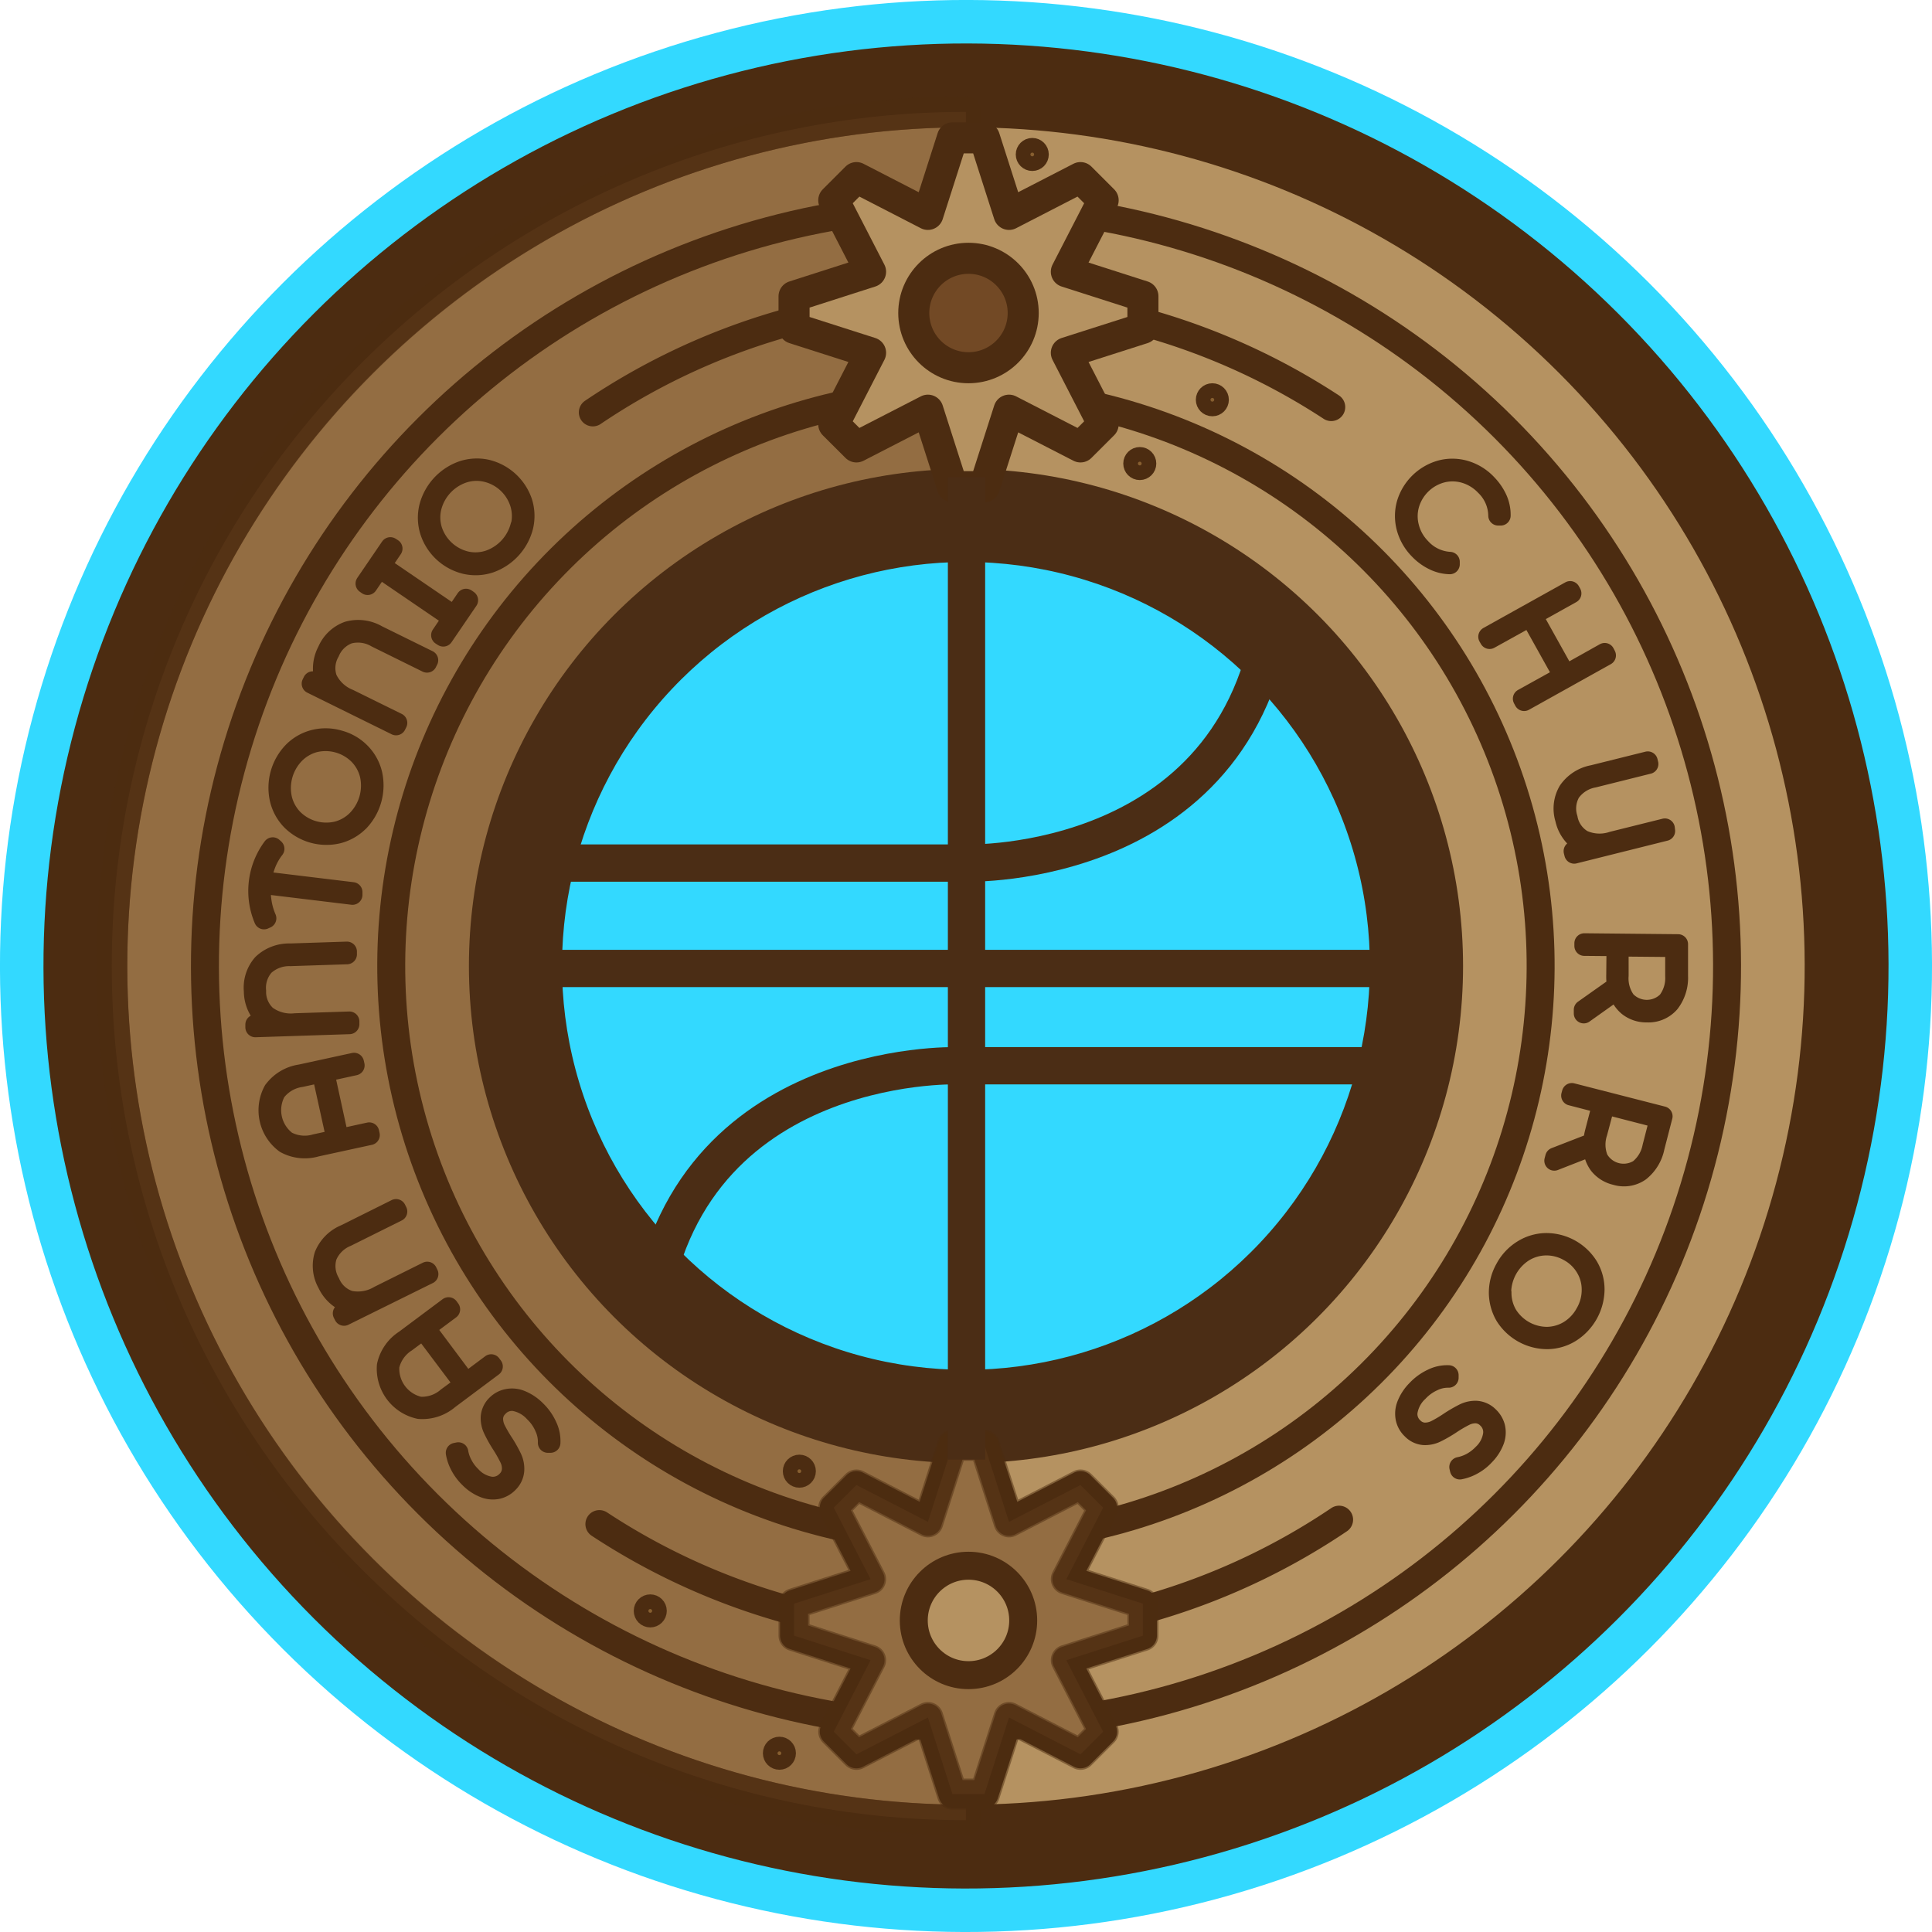 <svg xmlns="http://www.w3.org/2000/svg" id="Layer_1" data-name="Layer 1" version="1.1" width="332.28" height="332.28"><defs id="defs4"><style id="style2">.cls-16{fill:#33d9ff}.cls-9{fill:#724925}.cls-15,.cls-8{fill:#b59261}.cls-16,.cls-17{stroke-miterlimit:10}.cls-11,.cls-19{fill:#4c2c11}.cls-10,.cls-11,.cls-15,.cls-18,.cls-19,.cls-8,.cls-9{stroke:#4c2c11;stroke-linecap:round;stroke-linejoin:round}.cls-8,.cls-9{stroke-width:5.34px}.cls-9{opacity:.5}.cls-10,.cls-17{fill:none}.cls-10,.cls-15{stroke-width:4.81px}.cls-11{stroke-width:3.44px}.cls-16,.cls-17{stroke:#4b2d15;stroke-width:6.41px}.cls-18{fill:#875f30;stroke-width:3.16px}.cls-19{stroke-width:3.43px}</style></defs><circle cx="0" cy="234.957" r="166.14" transform="rotate(-45)" id="circle144" style="fill:#33d9ff"/><circle cx="0" cy="234.957" r="158.66" transform="rotate(-45)" id="circle146" style="fill:#4c2c11"/><circle class="cls-8" cx="0" cy="234.957" r="146.91" transform="rotate(-45)" id="circle148" style="fill:#b59261;stroke:#4c2c11;stroke-width:5.34px;stroke-linecap:round;stroke-linejoin:round"/><path class="cls-9" d="M166.138 19.235c-81 0-146.92 65.9-146.92 146.91 0 81.01 65.91 146.91 146.92 146.91z" id="path150" style="opacity:.5;fill:#724925;stroke:#4c2c11;stroke-width:5.34px;stroke-linecap:round;stroke-linejoin:round"/><circle class="cls-10" cx="0" cy="234.957" r="130.89" transform="rotate(-45)" id="circle152" style="fill:none;stroke:#4c2c11;stroke-width:4.81px;stroke-linecap:round;stroke-linejoin:round"/><path class="cls-10" d="M230.308 261.365a114.68 114.68 0 0 1-127.22.76" id="path154" style="fill:none;stroke:#4c2c11;stroke-width:4.81px;stroke-linecap:round;stroke-linejoin:round"/><path class="cls-10" d="M101.958 70.925a114.65 114.65 0 0 1 127-.91" id="path156" style="fill:none;stroke:#4c2c11;stroke-width:4.81px;stroke-linecap:round;stroke-linejoin:round"/><circle class="cls-10" cx="-123.519" cy="199.847" r="98.84" transform="rotate(-76.72)" id="circle158" style="fill:none;stroke:#4c2c11;stroke-width:4.81px;stroke-linecap:round;stroke-linejoin:round"/><path class="cls-11" d="M94.098 245.295a5.93 5.93 0 0 1 .57 2.85h-.44a5.78 5.78 0 0 0-.55-2.66 7.8 7.8 0 0 0-1.8-2.6 6.14 6.14 0 0 0-3.44-1.92 3.18 3.18 0 0 0-2.73 1 2.88 2.88 0 0 0-.9 1.9 4.24 4.24 0 0 0 .42 1.95 22.35 22.35 0 0 0 1.38 2.38 23.64 23.64 0 0 1 1.44 2.57 4.45 4.45 0 0 1 .4 2.13 3.35 3.35 0 0 1-1 2.13 3.77 3.77 0 0 1-1.83 1.06 4 4 0 0 1-2.32-.19 7.28 7.28 0 0 1-2.57-1.71 8.32 8.32 0 0 1-1.55-2.06 7.28 7.28 0 0 1-.79-2.26l.44-.09a6.79 6.79 0 0 0 .79 2.22 7.56 7.56 0 0 0 1.4 1.86 5.69 5.69 0 0 0 3.38 1.83 3.27 3.27 0 0 0 2.74-1 2.91 2.91 0 0 0 .9-1.91 4 4 0 0 0-.42-2 23.26 23.26 0 0 0-1.38-2.43 22.81 22.81 0 0 1-1.42-2.55 4.42 4.42 0 0 1-.42-2.1 3.28 3.28 0 0 1 1-2.09 3.61 3.61 0 0 1 1.85-1 4 4 0 0 1 2.34.22 7.67 7.67 0 0 1 2.6 1.75 8.64 8.64 0 0 1 1.91 2.72z" id="path160" style="fill:#4c2c11;stroke:#4c2c11;stroke-width:3.44px;stroke-linecap:round;stroke-linejoin:round"/><path class="cls-11" d="M66.538 234.865a7 7 0 0 1 3.07-4.41l7.54-5.63.27.37-4.28 3.19 7.06 9.45 4.28-3.2.28.38-7.54 5.63a7 7 0 0 1-5.11 1.68 7.08 7.08 0 0 1-5.57-7.46zm6.25-6.21-2.94 2.19a6.61 6.61 0 0 0-2.88 4.09 6.69 6.69 0 0 0 5.2 7 6.59 6.59 0 0 0 4.73-1.61l3-2.2z" id="path162" style="fill:#4c2c11;stroke:#4c2c11;stroke-width:3.44px;stroke-linecap:round;stroke-linejoin:round"/><path class="cls-11" d="M55.778 215.905a6.58 6.58 0 0 1 3.61-3.61l8.73-4.35.21.42-8.72 4.34a6.21 6.21 0 0 0-3.38 3.36 5.66 5.66 0 0 0 .52 4.52 5.48 5.48 0 0 0 3.37 3.11 7.07 7.07 0 0 0 5.06-.85l8.3-4.13.2.41-14.51 7.17-.21-.41 3.46-1.72a5.34 5.34 0 0 1-3.57-.59 6.49 6.49 0 0 1-2.54-2.85 6.15 6.15 0 0 1-.53-4.82z" id="path164" style="fill:#4c2c11;stroke:#4c2c11;stroke-width:3.44px;stroke-linecap:round;stroke-linejoin:round"/><path class="cls-11" d="M47.078 187.525a7 7 0 0 1 4.62-2.74l9.19-2 .1.45-5.22 1.14 2.51 11.52 5.22-1.14.1.46-9.2 2a7 7 0 0 1-5.34-.57 7.08 7.08 0 0 1-2-9.11zm8.26-3.07-3.59.79a6.56 6.56 0 0 0-4.31 2.52 6.68 6.68 0 0 0 1.85 8.5 6.58 6.58 0 0 0 5 .5l3.59-.78z" id="path166" style="fill:#4c2c11;stroke:#4c2c11;stroke-width:3.44px;stroke-linecap:round;stroke-linejoin:round"/><path class="cls-11" d="M45.148 165.795a6.6 6.6 0 0 1 4.77-1.81l9.75-.32v.46l-9.73.32a6.3 6.3 0 0 0-4.48 1.65 5.7 5.7 0 0 0-1.41 4.33 5.51 5.51 0 0 0 1.77 4.23 7.07 7.07 0 0 0 5 1.33l9.27-.3v.46l-16.17.53v-.46l3.86-.13a5.27 5.27 0 0 1-3-2 6.48 6.48 0 0 1-1.12-3.65 6.18 6.18 0 0 1 1.49-4.64z" id="path168" style="fill:#4c2c11;stroke:#4c2c11;stroke-width:3.44px;stroke-linecap:round;stroke-linejoin:round"/><path class="cls-11" d="M47.198 145.985a10.33 10.33 0 0 0-1.49 2.63 14.35 14.35 0 0 0-.79 2.92l15.7 1.9v.46l-15.7-1.9a12 12 0 0 0 .06 3 11.32 11.32 0 0 0 .83 2.94l-.4.18a12.57 12.57 0 0 1 1.5-12.39z" id="path170" style="fill:#4c2c11;stroke:#4c2c11;stroke-width:3.44px;stroke-linecap:round;stroke-linejoin:round"/><path class="cls-11" d="M61.738 141.295a7.83 7.83 0 0 1-3.63 2.07 8.56 8.56 0 0 1-8-2.27 7.85 7.85 0 0 1-2-3.66 8.92 8.92 0 0 1 2.28-8.14 7.8 7.8 0 0 1 3.62-2.07 8.11 8.11 0 0 1 4.31.09 8 8 0 0 1 3.72 2.18 7.78 7.78 0 0 1 2 3.66 9 9 0 0 1-2.3 8.15zm1.87-8a7.44 7.44 0 0 0-1.91-3.47 8.06 8.06 0 0 0-7.59-2.14 7.44 7.44 0 0 0-3.43 2 8.45 8.45 0 0 0-2.17 7.68 7.46 7.46 0 0 0 1.9 3.47 8.08 8.08 0 0 0 7.59 2.14 7.39 7.39 0 0 0 3.44-2 8.45 8.45 0 0 0 2.17-7.68z" id="path172" style="fill:#4c2c11;stroke:#4c2c11;stroke-width:3.44px;stroke-linecap:round;stroke-linejoin:round"/><path class="cls-11" d="M59.838 108.585a6.55 6.55 0 0 1 5.06.65l8.75 4.31-.21.42-8.73-4.31a6.21 6.21 0 0 0-4.73-.65 5.68 5.68 0 0 0-3.28 3.15 5.5 5.5 0 0 0-.43 4.56 7 7 0 0 0 3.74 3.51l8.32 4.1-.21.42-14.51-7.16.2-.41 3.47 1.7a5.3 5.3 0 0 1-1.7-3.19 6.44 6.44 0 0 1 .74-3.75 6.1 6.1 0 0 1 3.52-3.35z" id="path174" style="fill:#4c2c11;stroke:#4c2c11;stroke-width:3.44px;stroke-linecap:round;stroke-linejoin:round"/><path class="cls-11" d="m65.508 97.295 12.64 8.62 2-2.94.36.25-4.27 6.26-.37-.24 2-2.95-12.64-8.62-2 2.94-.36-.25 4.27-6.26.37.24z" id="path176" style="fill:#4c2c11;stroke:#4c2c11;stroke-width:3.44px;stroke-linecap:round;stroke-linejoin:round"/><path class="cls-11" d="M84.268 96.815a7.82 7.82 0 0 1-4.18.21 8.52 8.52 0 0 1-6.14-5.64 7.81 7.81 0 0 1-.14-4.18 9 9 0 0 1 5.73-6.23 7.89 7.89 0 0 1 4.17-.22 8.59 8.59 0 0 1 6.15 5.65 7.9 7.9 0 0 1 .13 4.18 9 9 0 0 1-5.72 6.23zm5.28-6.31a7.4 7.4 0 0 0-.14-4 8 8 0 0 0-5.8-5.33 7.31 7.31 0 0 0-4 .2 8.4 8.4 0 0 0-5.39 5.87 7.36 7.36 0 0 0 .13 3.95 8.07 8.07 0 0 0 5.81 5.34 7.37 7.37 0 0 0 3.95-.2 8.44 8.44 0 0 0 5.4-5.87z" id="path178" style="fill:#4c2c11;stroke:#4c2c11;stroke-width:3.44px;stroke-linecap:round;stroke-linejoin:round"/><circle cx="166.138" cy="166.145" r="82.82" id="circle180" style="fill:#4b2d15;stroke:#4b2d15;stroke-width:5.34px;stroke-miterlimit:10"/><circle cx="-123.519" cy="199.847" r="72.14" transform="rotate(-76.72)" id="circle182" style="fill:#33d9ff;stroke:#4b2d15;stroke-width:5.34px;stroke-miterlimit:10"/><path class="cls-8" id="polygon184" style="fill:#b59261;stroke:#4c2c11;stroke-width:5.34px;stroke-linecap:round;stroke-linejoin:round" transform="translate(-99.612 -260.705)" d="m289.34 295.15-3.9-3.9-12.29 6.33-4.22-13.17h-5.51l-4.22 13.17-12.29-6.33-3.9 3.9 6.33 12.29-13.16 4.22v5.51l13.16 4.21-6.33 12.3 3.9 3.89 12.29-6.32 4.22 13.16h5.51l4.22-13.16 12.29 6.32 3.9-3.89-6.33-12.3 13.17-4.21v-5.51l-13.17-4.22z"/><circle cx="166.568" cy="53.835" r="9.41" id="circle186" style="fill:#724925;stroke:#4c2c11;stroke-width:5.34px;stroke-linecap:round;stroke-linejoin:round"/><path class="cls-15" id="polygon188" style="fill:#b59261;stroke:#4c2c11;stroke-width:4.81px;stroke-linecap:round;stroke-linejoin:round" transform="translate(-99.612 -260.705)" d="m289.34 520-3.9-3.89-12.29 6.33-4.22-13.17h-5.51l-4.22 13.17-12.29-6.33-3.9 3.89 6.33 12.3-13.16 4.21v5.51l13.16 4.22-6.33 12.29 3.9 3.9 12.29-6.33 4.22 13.17h5.51l4.22-13.17 12.29 6.33 3.9-3.9-6.33-12.29 13.17-4.22v-5.51l-13.17-4.21z"/><path class="cls-9" id="polygon190" style="opacity:.5;fill:#724925;stroke:#4c2c11;stroke-width:5.34px;stroke-linecap:round;stroke-linejoin:round" transform="translate(-99.612 -260.705)" d="m289.34 520-3.9-3.89-12.29 6.33-4.22-13.17h-5.51l-4.22 13.17-12.29-6.33-3.9 3.89 6.33 12.3-13.16 4.21v5.51l13.16 4.22-6.33 12.29 3.9 3.9 12.29-6.33 4.22 13.17h5.51l4.22-13.17 12.29 6.33 3.9-3.9-6.33-12.29 13.17-4.22v-5.51l-13.17-4.21z"/><circle class="cls-15" cx="166.568" cy="278.695" r="9.41" id="circle192" style="fill:#b59261;stroke:#4c2c11;stroke-width:4.81px;stroke-linecap:round;stroke-linejoin:round"/><path class="cls-16" id="line194" style="fill:#33d9ff;stroke:#4b2d15;stroke-width:6.41px;stroke-miterlimit:10" d="M166.228 82.105v168.93"/><path class="cls-16" id="line196" style="fill:#33d9ff;stroke:#4b2d15;stroke-width:6.41px;stroke-miterlimit:10" d="M81.768 166.565h168.93"/><path class="cls-17" d="M85.218 148.435h81s48.49 1.45 53.11-45.76" id="path198" style="fill:none;stroke:#4b2d15;stroke-width:6.41px;stroke-miterlimit:10"/><path class="cls-17" d="M245.508 183.295h-81s-48.49-1.45-53.1 45.76" id="path200" style="fill:none;stroke:#4b2d15;stroke-width:6.41px;stroke-miterlimit:10"/><circle class="cls-18" cx="208.508" cy="68.755" r="1.26" id="circle202" style="fill:#875f30;stroke:#4c2c11;stroke-width:3.16px;stroke-linecap:round;stroke-linejoin:round"/><circle class="cls-18" cx="196.028" cy="79.725" r="1.26" id="circle204" style="fill:#875f30;stroke:#4c2c11;stroke-width:3.16px;stroke-linecap:round;stroke-linejoin:round"/><circle class="cls-18" cx="137.478" cy="253.025" r="1.26" id="circle206" style="fill:#875f30;stroke:#4c2c11;stroke-width:3.16px;stroke-linecap:round;stroke-linejoin:round"/><circle class="cls-18" cx="111.838" cy="277.055" r="1.26" id="circle208" style="fill:#875f30;stroke:#4c2c11;stroke-width:3.16px;stroke-linecap:round;stroke-linejoin:round"/><circle class="cls-18" cx="134.048" cy="301.535" r="1.26" id="circle210" style="fill:#875f30;stroke:#4c2c11;stroke-width:3.16px;stroke-linecap:round;stroke-linejoin:round"/><circle class="cls-18" cx="177.538" cy="26.565" r="1.26" id="circle212" style="fill:#875f30;stroke:#4c2c11;stroke-width:3.16px;stroke-linecap:round;stroke-linejoin:round"/><path class="cls-19" d="M241.888 90.735a7.83 7.83 0 0 1 .05-4.16 8.53 8.53 0 0 1 6-5.75 7.74 7.74 0 0 1 4.16.13 8.44 8.44 0 0 1 3.69 2.34 9.08 9.08 0 0 1 1.74 2.56 6.65 6.65 0 0 1 .57 2.82h-.42a7.25 7.25 0 0 0-2.21-5.1 8 8 0 0 0-3.48-2.17 7.43 7.43 0 0 0-3.94-.11 7.94 7.94 0 0 0-5.64 5.4 7.36 7.36 0 0 0-.06 3.95 7.8 7.8 0 0 0 2 3.57 7.27 7.27 0 0 0 5 2.41v.42a6.58 6.58 0 0 1-2.8-.7 8.67 8.67 0 0 1-2.48-1.82 8.5 8.5 0 0 1-2.18-3.79z" id="path214" style="fill:#4c2c11;stroke:#4c2c11;stroke-width:3.43px;stroke-linecap:round;stroke-linejoin:round"/><path class="cls-19" d="m276.208 112.725-14.08 7.85-.22-.41 7-3.88-5.72-10.26-7 3.88-.23-.4 14.09-7.85.22.4-6.74 3.76 5.72 10.26 6.74-3.78z" id="path216" style="fill:#4c2c11;stroke:#4c2c11;stroke-width:3.43px;stroke-linecap:round;stroke-linejoin:round"/><path class="cls-19" d="m286.388 142.915-15.64 3.91-.11-.44 3.73-.94a5.34 5.34 0 0 1-3.35-1.32 6.35 6.35 0 0 1-1.84-3.29 6 6 0 0 1 .54-4.79 6.61 6.61 0 0 1 4.25-2.75l9.43-2.35.11.45-9.41 2.35a6.27 6.27 0 0 0-4 2.53 5.61 5.61 0 0 0-.47 4.48 5.41 5.41 0 0 0 2.6 3.71 7 7 0 0 0 5.11.25l9-2.24z" id="path218" style="fill:#4c2c11;stroke:#4c2c11;stroke-width:3.43px;stroke-linecap:round;stroke-linejoin:round"/><path class="cls-19" d="m272.388 173.675 5.73-4.05a8.94 8.94 0 0 1-.15-1.89l.05-5-5.53-.05v-.46l16.12.16v5.45a7.09 7.09 0 0 1-1.44 4.64 4.82 4.82 0 0 1-3.92 1.65 5 5 0 0 1-3.23-1.07 5.22 5.22 0 0 1-1.75-2.94l-5.88 4.18zm6-5.89a6.54 6.54 0 0 0 1.22 4.33 5 5 0 0 0 7.19.07 6.55 6.55 0 0 0 1.31-4.3v-5l-9.72-.09z" id="path220" style="fill:#4c2c11;stroke:#4c2c11;stroke-width:3.43px;stroke-linecap:round;stroke-linejoin:round"/><path class="cls-19" d="m267.468 199.065 6.54-2.54a9.68 9.68 0 0 1 .31-1.87l1.26-4.84-5.36-1.39.12-.44 15.61 4-1.37 5.31a7.08 7.08 0 0 1-2.51 4.16 4.79 4.79 0 0 1-4.2.65 5.08 5.08 0 0 1-2.88-1.81 5.33 5.33 0 0 1-1-3.28l-6.67 2.61zm7.27-4.26a6.57 6.57 0 0 0 .14 4.5 5 5 0 0 0 7 1.8 6.54 6.54 0 0 0 2.31-3.86l1.26-4.89-9.41-2.43z" id="path222" style="fill:#4c2c11;stroke:#4c2c11;stroke-width:3.43px;stroke-linecap:round;stroke-linejoin:round"/><path class="cls-19" d="M261.888 214.965a7.77 7.77 0 0 1 4-1.18 8.51 8.51 0 0 1 7.26 4 7.74 7.74 0 0 1 1.1 4 8.86 8.86 0 0 1-4.1 7.36 7.77 7.77 0 0 1-4 1.18 8.57 8.57 0 0 1-7.27-4 8 8 0 0 1-1.1-4 8.49 8.49 0 0 1 1.13-4.2 8.38 8.38 0 0 1 2.98-3.16zm-3.65 7.33a7.47 7.47 0 0 0 1 3.8 8.06 8.06 0 0 0 6.86 3.82 7.5 7.5 0 0 0 3.79-1.11 8 8 0 0 0 2.8-3 7.9 7.9 0 0 0 1.06-4 7.28 7.28 0 0 0-1.05-3.8 7.6 7.6 0 0 0-2.93-2.8 7.74 7.74 0 0 0-3.93-1 7.43 7.43 0 0 0-3.78 1.11 8.41 8.41 0 0 0-3.87 6.95z" id="path224" style="fill:#4c2c11;stroke:#4c2c11;stroke-width:3.43px;stroke-linecap:round;stroke-linejoin:round"/><path class="cls-19" d="M246.318 237.115a5.86 5.86 0 0 1 2.83-.6v.44a5.79 5.79 0 0 0-2.64.58 8 8 0 0 0-2.56 1.83 6 6 0 0 0-1.86 3.45 3.15 3.15 0 0 0 1 2.71 2.85 2.85 0 0 0 1.9.86 4.2 4.2 0 0 0 1.94-.44 22.14 22.14 0 0 0 2.35-1.4 24.83 24.83 0 0 1 2.54-1.47 4.41 4.41 0 0 1 2.11-.44 3.33 3.33 0 0 1 2.14 1 3.8 3.8 0 0 1 1.08 1.81 4 4 0 0 1-.15 2.32 7.35 7.35 0 0 1-1.67 2.57 7.9 7.9 0 0 1-2 1.57 7.46 7.46 0 0 1-2.25.83l-.1-.43a7.3 7.3 0 0 0 2.21-.82 8.17 8.17 0 0 0 1.83-1.43 5.72 5.72 0 0 0 1.77-3.39 3.21 3.21 0 0 0-1-2.71 2.92 2.92 0 0 0-1.91-.88 4.1 4.1 0 0 0-1.95.45 22.4 22.4 0 0 0-2.4 1.41 23.13 23.13 0 0 1-2.52 1.45 4.38 4.38 0 0 1-2.09.44 3.21 3.21 0 0 1-2.1-1 3.63 3.63 0 0 1-1.06-1.82 4.08 4.08 0 0 1 .18-2.34 7.59 7.59 0 0 1 1.71-2.61 8.64 8.64 0 0 1 2.67-1.94z" id="path226" style="fill:#4c2c11;stroke:#4c2c11;stroke-width:3.43px;stroke-linecap:round;stroke-linejoin:round"/></svg>